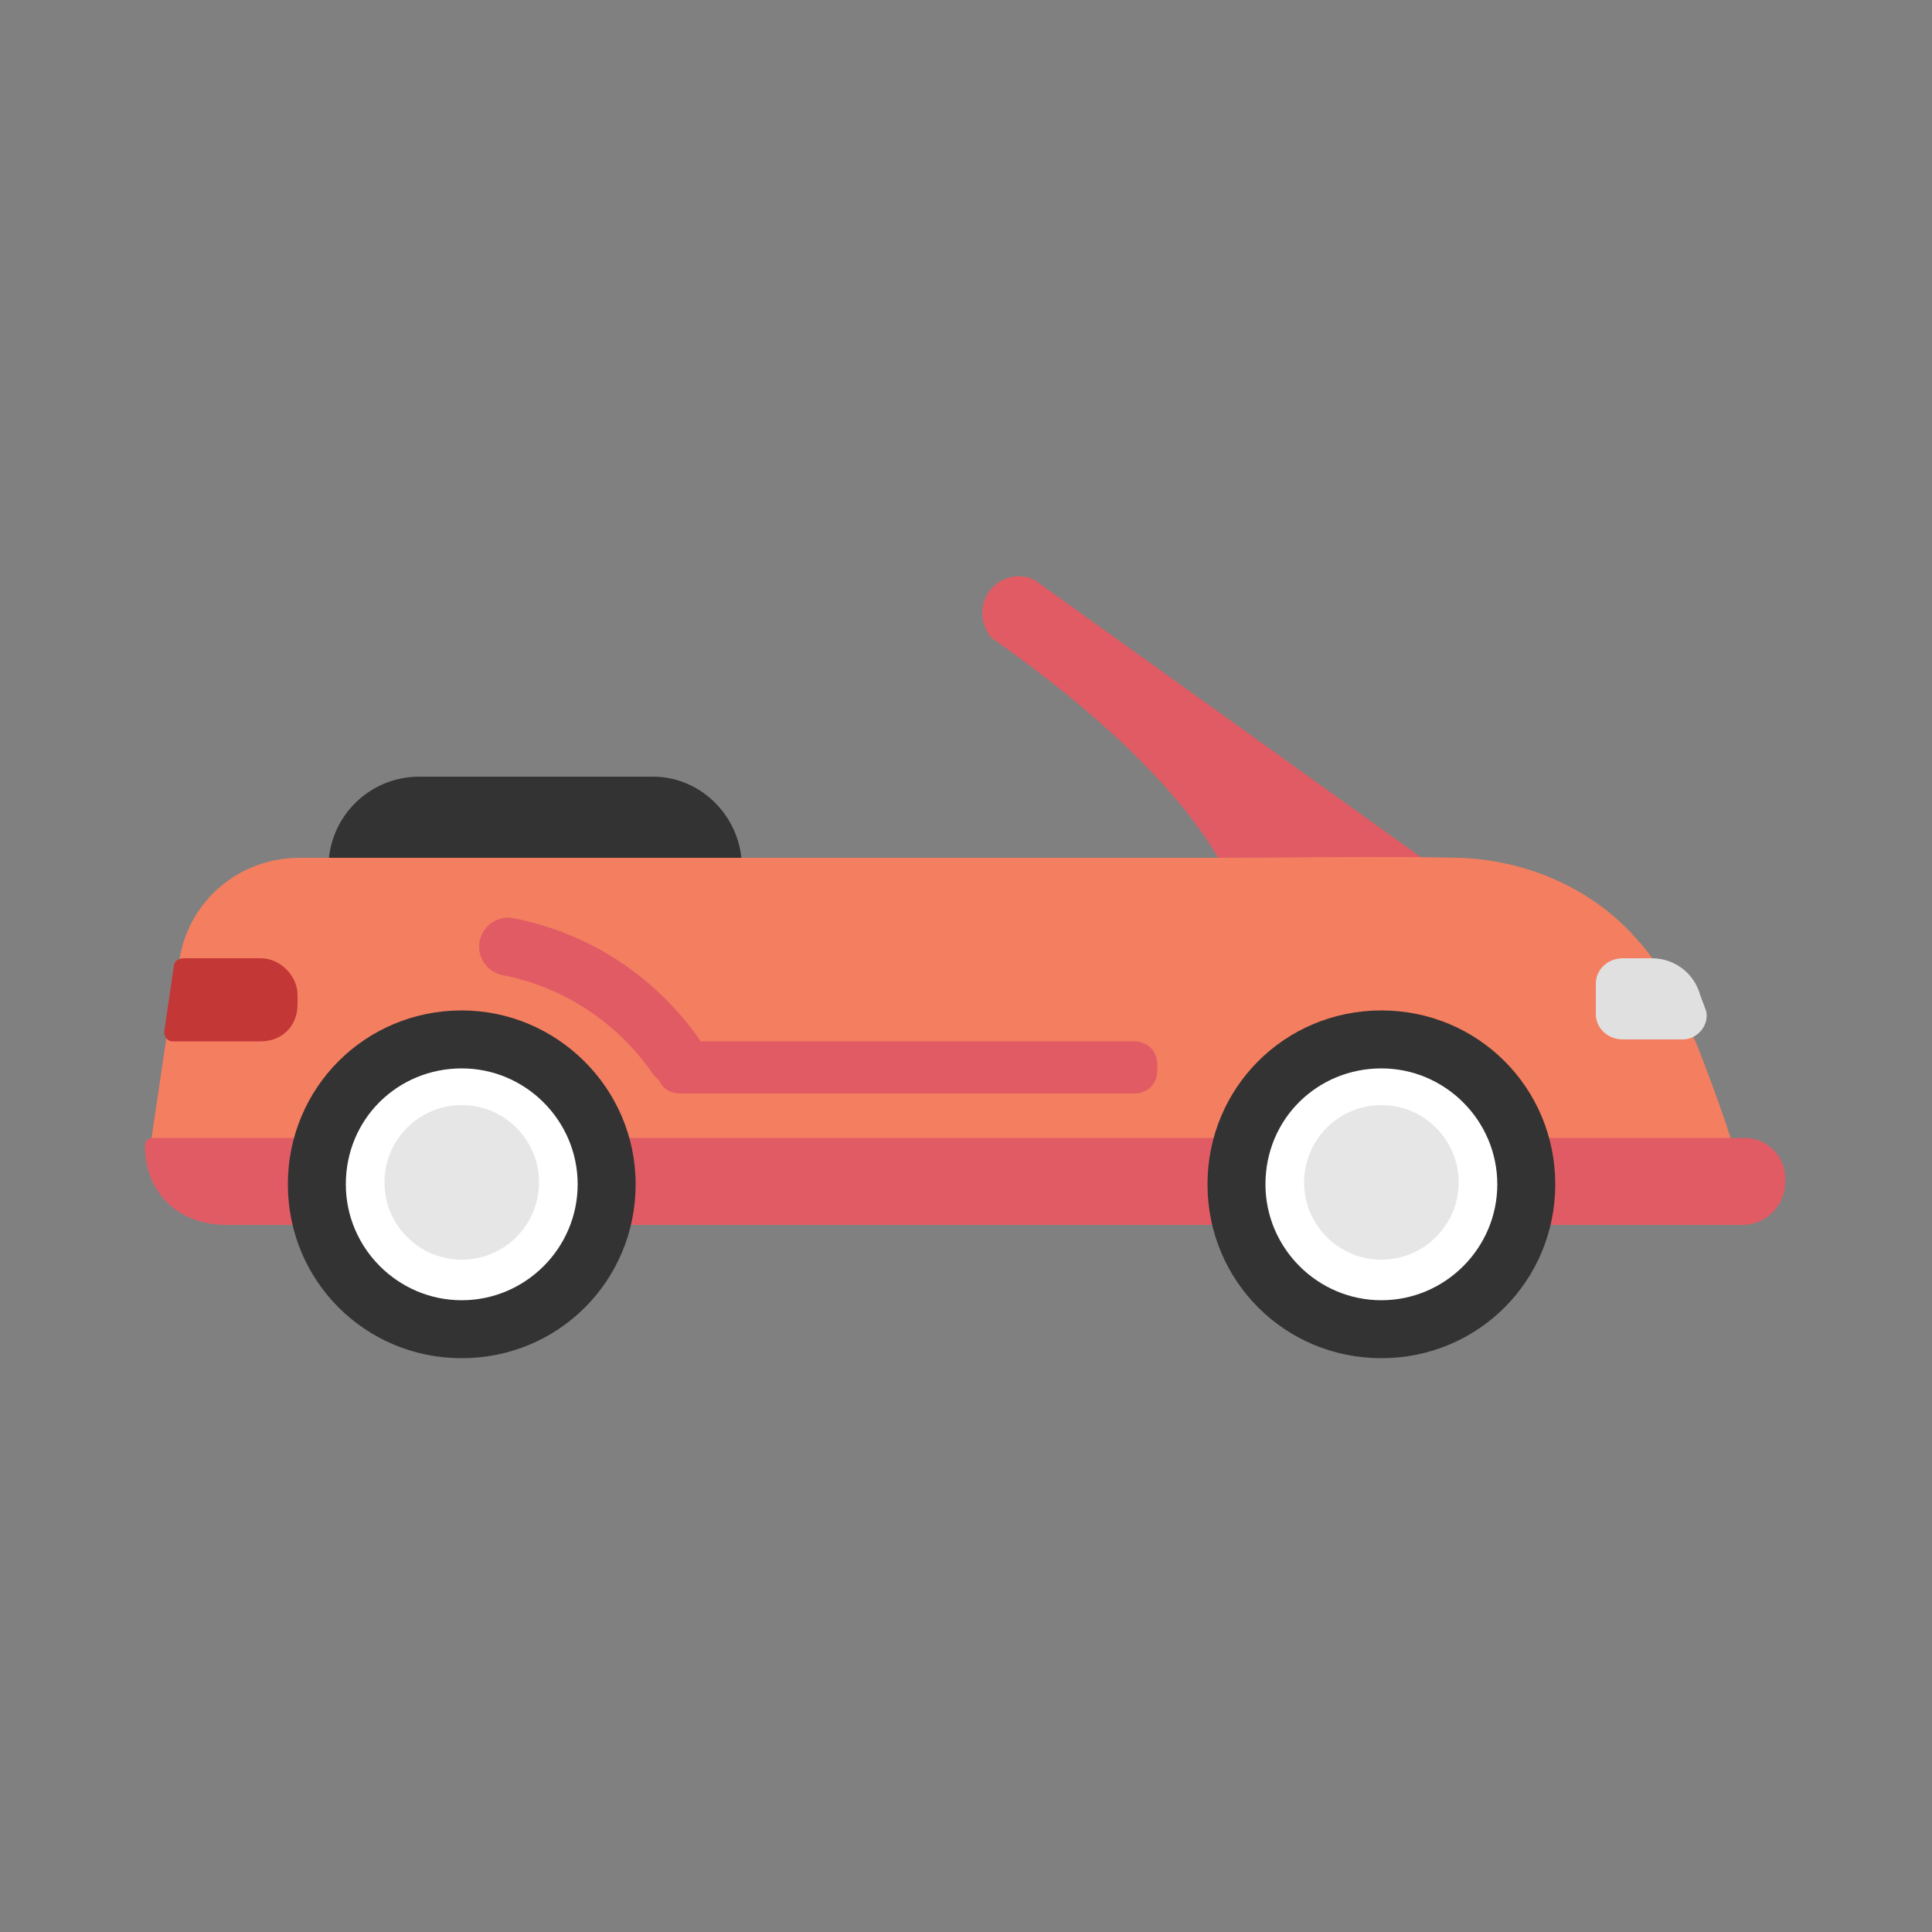 <?xml version="1.0"?><svg version="1.1" id="圖層_1" xmlns="http://www.w3.org/2000/svg" x="0" y="0" viewBox="0 0 100 100" xml:space="preserve"><rect x="0" y="0" width="100" height="100" fill="#808080" stroke="none"/><path d="M76.8 46.7l-12.1 2.2c-.5-4.5-5-10-13.4-15.9-.7-.9-.6-2.1.3-2.8.7-.5 1.6-.5 2.2 0l23 16.5z" fill="#e15b64"/><path d="M38.4 44.9H17c0-2.6 2.1-4.7 4.7-4.7h12.1c2.5 0 4.6 2.1 4.6 4.7z" fill="#333"/><path d="M87.8 54c-.2-.4-.3-.7-.5-1.1-.7-1.5-1.4-3-2.5-4.2-2.3-2.7-5.8-4.2-9.3-4.3-4.2-.1-8.4 0-12.6 0H15.5c-3.1 0-5.7 2.2-6.2 5.2 0 .1-.1.2-.1.3l-.6 3.9-.8 5.4c0 2.2 1.8 4.1 4.1 4.1H89c.7 0 1.9.2 1.6-.8-.7-2.9-1.7-5.7-2.8-8.5z" fill="#f47e60"/><path d="M13.5 49.6h-4c-.3 0-.5.2-.5.4l-.5 3.4c0 .3.2.5.4.5h4.6c1.1 0 1.9-.8 1.9-1.9v-.5c0-1-.9-1.9-1.9-1.9z" fill="#c33737"/><path d="M88 51.5c-.3-1.1-1.3-1.9-2.5-1.9H84c-.8 0-1.4.6-1.4 1.3v1.6c0 .7.6 1.3 1.4 1.3h3.1c.8 0 1.4-.8 1.2-1.5l-.3-.8z" fill="#e0e0e0"/><path d="M90.3 58.9H7.9s-.4 0-.4.4c0 2.4 1.7 4.1 4.2 4.1h78.5c1.2 0 2.2-1 2.2-2.2.1-1.3-.9-2.3-2.1-2.3z" fill="#e15b64"/><g><circle cx="23.9" cy="61.2" r="7.5" fill="#fff"/><path d="M23.9 55.3c3.3 0 6 2.7 6 6s-2.7 6-6 6-6-2.7-6-6c0-3.4 2.7-6 6-6m0-3c-5 0-9 4-9 9s4 9 9 9 9-4 9-9-4.1-9-9-9z" fill="#333"/></g><path d="M26.3 49c3.6.7 6.7 2.8 8.7 5.7" fill="#fff" stroke="#e15b64" stroke-width="3" stroke-linecap="round" stroke-miterlimit="10"/><g><circle cx="23.9" cy="61.2" r="4" fill="#e6e6e6"/></g><g><circle cx="71.5" cy="61.2" r="7.5" fill="#fff"/><path d="M71.5 55.3c3.3 0 6 2.7 6 6s-2.7 6-6 6-6-2.7-6-6c0-3.4 2.7-6 6-6m0-3c-5 0-9 4-9 9s4 9 9 9 9-4 9-9-4-9-9-9z" fill="#333"/></g><g><circle cx="71.5" cy="61.2" r="4" fill="#e6e6e6"/></g><path d="M58.7 56.6H35.2c-.7 0-1.2-.5-1.2-1.2v-.3c0-.7.5-1.2 1.2-1.2h23.5c.7 0 1.2.5 1.2 1.2v.3c0 .7-.5 1.2-1.2 1.2z" fill="#e15b64"/></svg>